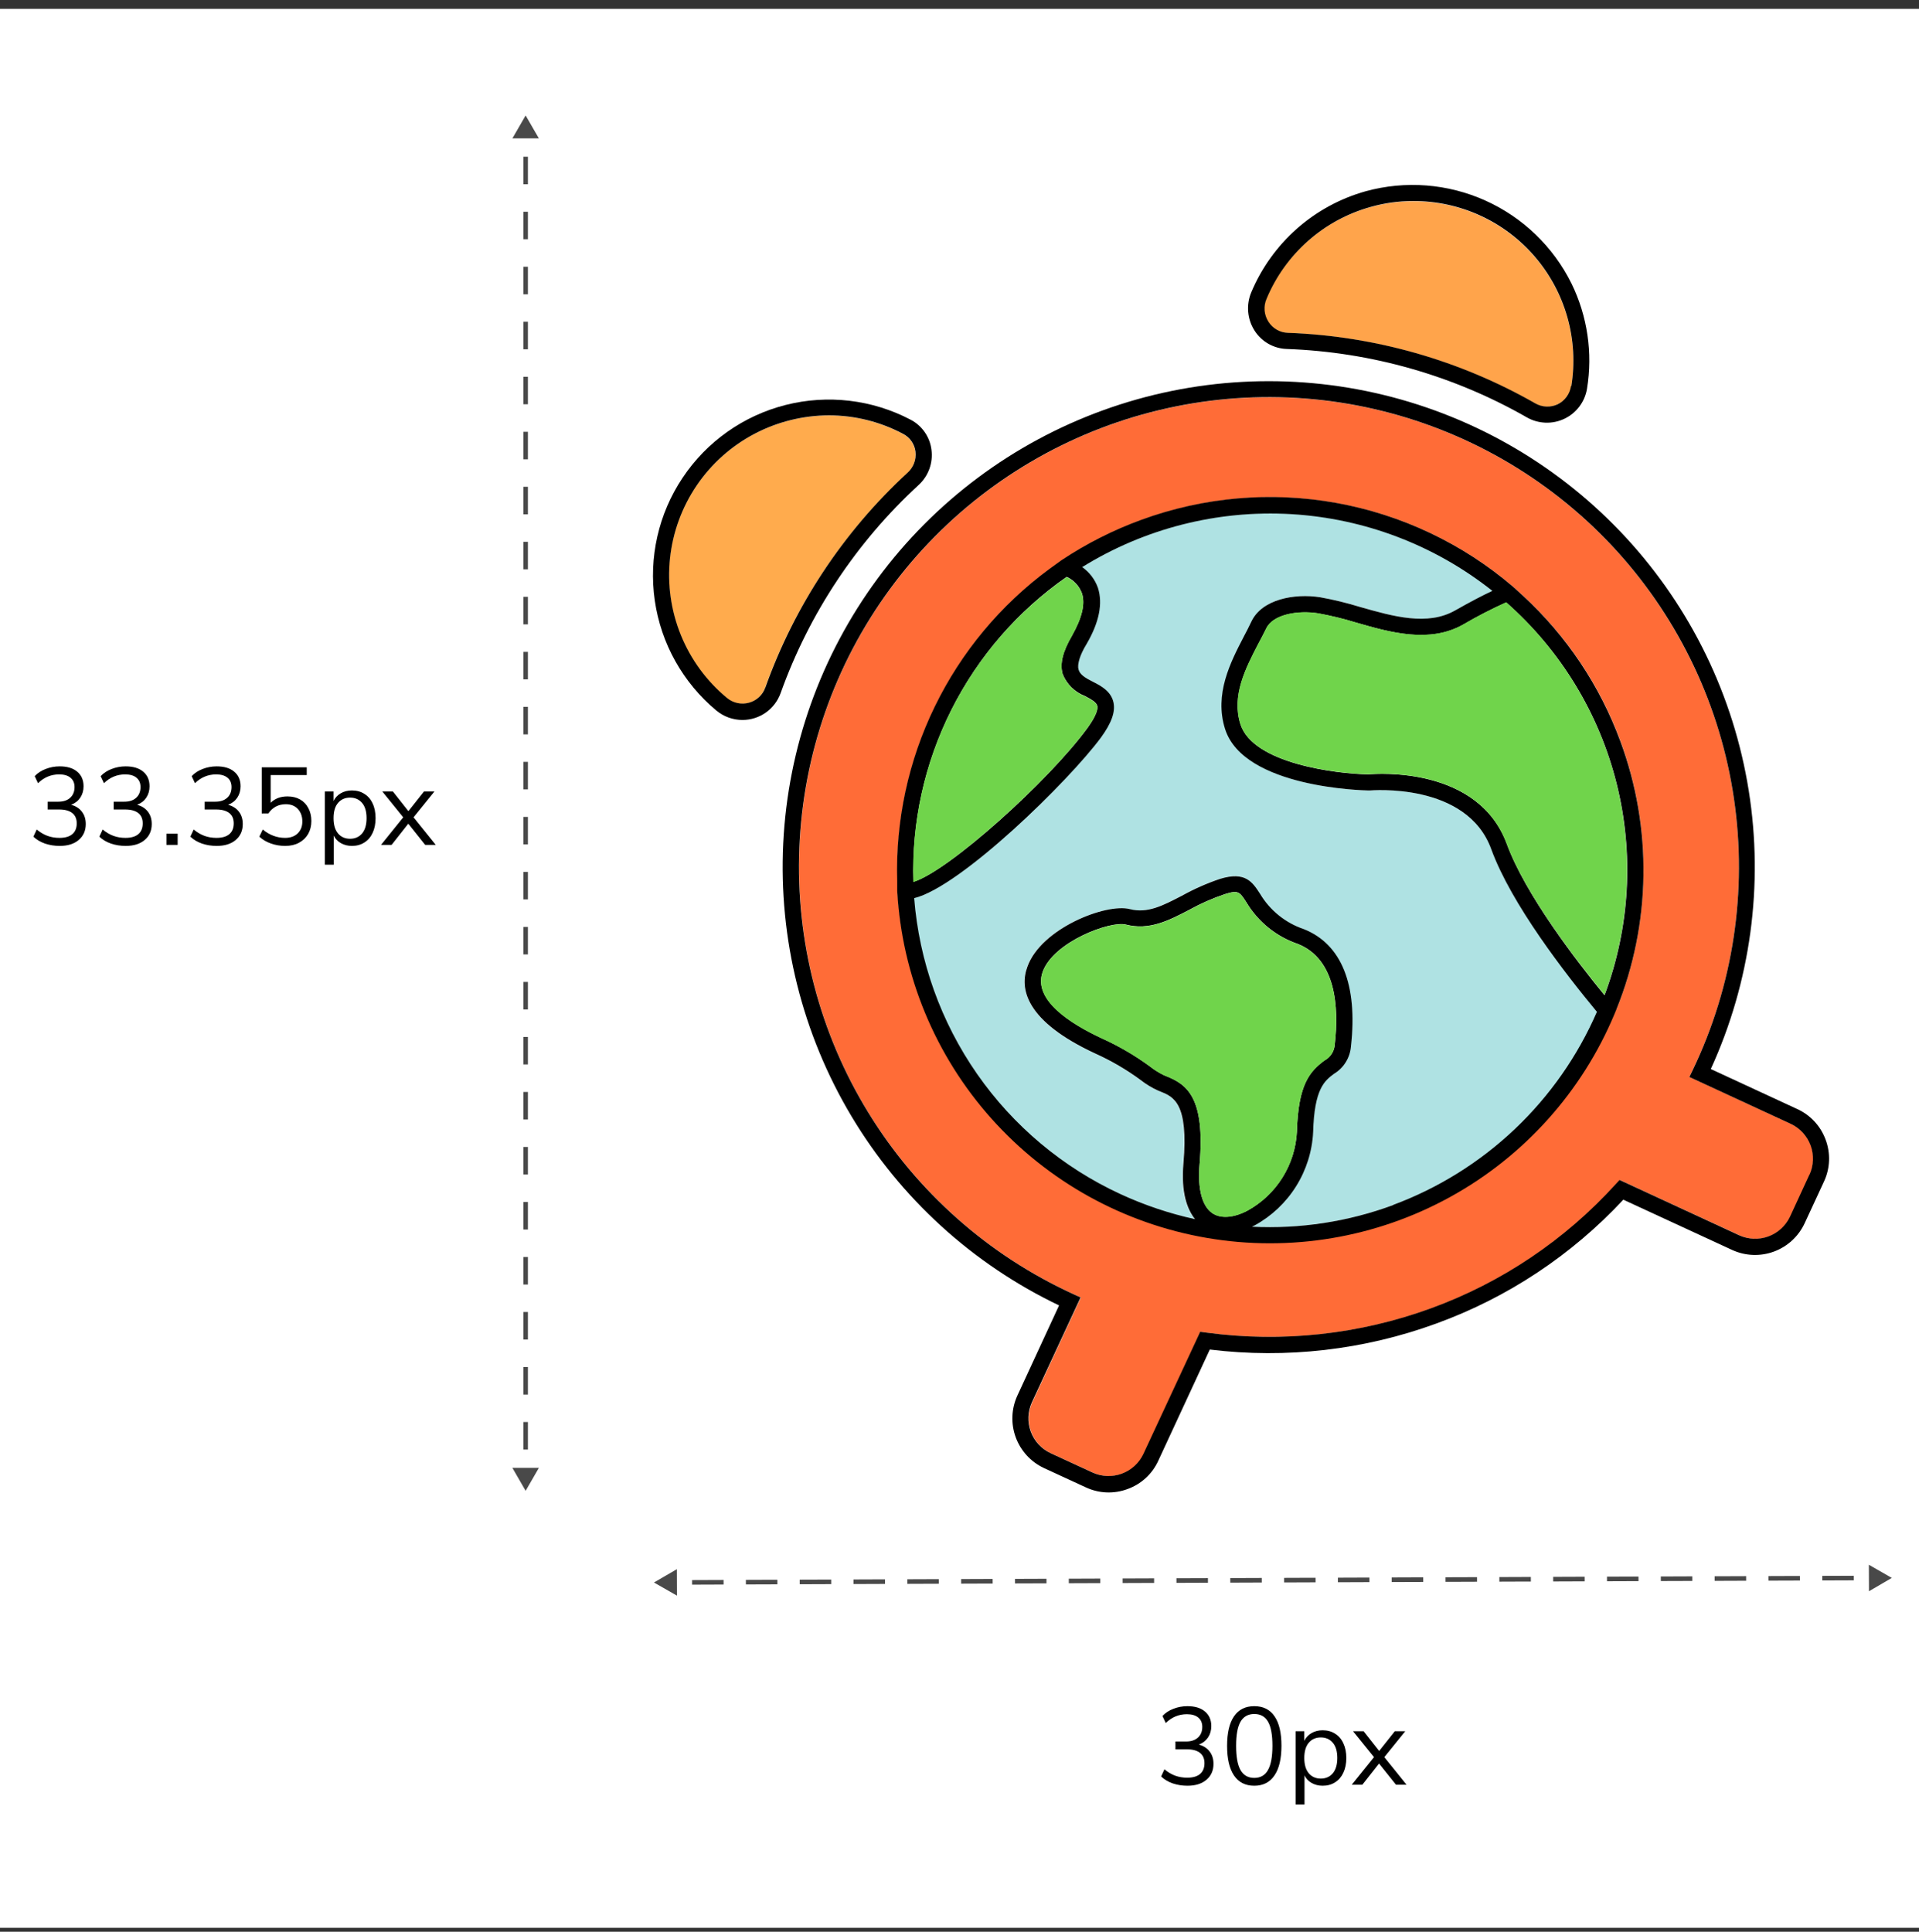 <svg width="150" height="151" viewBox="0 0 150 151" fill="none" xmlns="http://www.w3.org/2000/svg">
<rect x="0" y="0" width="150" height="151" fill="#333333" stroke="none"/>
<rect width="150" height="150" transform="translate(0 0.692)" fill="white"/>
<path d="M41.086 9.026L40.052 10.817L42.121 10.817L41.086 9.026ZM41.086 116.533L42.121 114.741L40.052 114.741L41.086 116.533ZM40.907 12.251L40.907 14.401L41.265 14.401L41.265 12.251L40.907 12.251ZM40.907 16.551L40.907 18.701L41.265 18.701L41.265 16.551L40.907 16.551ZM40.907 20.852L40.907 23.002L41.265 23.002L41.265 20.852L40.907 20.852ZM40.907 25.152L40.907 27.302L41.265 27.302L41.265 25.152L40.907 25.152ZM40.907 29.452L40.907 31.602L41.265 31.602L41.265 29.452L40.907 29.452ZM40.907 33.752L40.907 35.903L41.265 35.903L41.265 33.752L40.907 33.752ZM40.907 38.053L40.907 40.203L41.265 40.203L41.265 38.053L40.907 38.053ZM40.907 42.353L40.907 44.503L41.265 44.503L41.265 42.353L40.907 42.353ZM40.907 46.653L40.907 48.803L41.265 48.803L41.265 46.653L40.907 46.653ZM40.907 50.954L40.907 53.104L41.265 53.104L41.265 50.954L40.907 50.954ZM40.907 55.254L40.907 57.404L41.265 57.404L41.265 55.254L40.907 55.254ZM40.907 59.554L40.907 61.704L41.265 61.704L41.265 59.554L40.907 59.554ZM40.907 63.855L40.907 66.005L41.265 66.005L41.265 63.855L40.907 63.855ZM40.907 68.155L40.907 70.305L41.265 70.305L41.265 68.155L40.907 68.155ZM40.907 72.455L40.907 74.605L41.265 74.605L41.265 72.455L40.907 72.455ZM40.907 76.755L40.907 78.906L41.265 78.906L41.265 76.755L40.907 76.755ZM40.907 81.056L40.907 83.206L41.265 83.206L41.265 81.056L40.907 81.056ZM40.907 85.356L40.907 87.506L41.265 87.506L41.265 85.356L40.907 85.356ZM40.907 89.656L40.907 91.806L41.265 91.806L41.265 89.656L40.907 89.656ZM40.907 93.957L40.907 96.107L41.265 96.107L41.265 93.957L40.907 93.957ZM40.907 98.257L40.907 100.407L41.265 100.407L41.265 98.257L40.907 98.257ZM40.907 102.557L40.907 104.707L41.265 104.707L41.265 102.557L40.907 102.557ZM40.907 106.858L40.907 109.008L41.265 109.008L41.265 106.858L40.907 106.858ZM40.907 111.158L40.907 113.308L41.265 113.308L41.265 111.158L40.907 111.158Z" fill="#494949"/>
<path d="M51.12 123.7L52.916 124.728L52.908 122.659L51.12 123.7ZM147.877 123.342L146.081 122.314L146.089 124.383L147.877 123.342ZM52.173 123.876L52.352 123.875L52.35 123.517L52.171 123.517L52.173 123.876ZM54.275 123.51L54.096 123.51L54.097 123.869L54.276 123.868L54.275 123.51ZM56.379 123.86L56.559 123.859L56.557 123.501L56.378 123.502L56.379 123.86ZM58.481 123.494L58.302 123.495L58.304 123.853L58.483 123.852L58.481 123.494ZM60.586 123.845L60.765 123.844L60.764 123.486L60.585 123.486L60.586 123.845ZM62.688 123.478L62.509 123.479L62.511 123.837L62.69 123.837L62.688 123.478ZM64.793 123.829L64.972 123.828L64.971 123.47L64.792 123.471L64.793 123.829ZM66.895 123.463L66.716 123.463L66.717 123.822L66.897 123.821L66.895 123.463ZM69 123.813L69.179 123.813L69.178 123.454L68.999 123.455L69 123.813ZM71.102 123.447L70.923 123.448L70.924 123.806L71.103 123.806L71.102 123.447ZM73.207 123.798L73.386 123.797L73.385 123.439L73.205 123.439L73.207 123.798ZM75.309 123.432L75.13 123.432L75.131 123.791L75.31 123.79L75.309 123.432ZM77.413 123.782L77.593 123.782L77.591 123.423L77.412 123.424L77.413 123.782ZM79.516 123.416L79.336 123.417L79.338 123.775L79.517 123.774L79.516 123.416ZM81.62 123.767L81.799 123.766L81.798 123.408L81.619 123.408L81.62 123.767ZM83.722 123.401L83.543 123.401L83.545 123.76L83.724 123.759L83.722 123.401ZM85.827 123.751L86.006 123.75L86.005 123.392L85.826 123.393L85.827 123.751ZM87.929 123.385L87.75 123.386L87.751 123.744L87.931 123.743L87.929 123.385ZM90.034 123.735L90.213 123.735L90.212 123.376L90.033 123.377L90.034 123.735ZM92.136 123.369L91.957 123.37L91.958 123.728L92.137 123.728L92.136 123.369ZM94.241 123.72L94.42 123.719L94.419 123.361L94.24 123.362L94.241 123.72ZM96.343 123.354L96.164 123.354L96.165 123.713L96.344 123.712L96.343 123.354ZM98.448 123.704L98.627 123.704L98.626 123.345L98.446 123.346L98.448 123.704ZM100.55 123.338L100.371 123.339L100.372 123.697L100.551 123.697L100.55 123.338ZM102.654 123.689L102.834 123.688L102.832 123.33L102.653 123.33L102.654 123.689ZM104.757 123.323L104.577 123.323L104.579 123.682L104.758 123.681L104.757 123.323ZM106.861 123.673L107.04 123.673L107.039 123.314L106.86 123.315L106.861 123.673ZM108.963 123.307L108.784 123.308L108.785 123.666L108.965 123.665L108.963 123.307ZM111.068 123.658L111.247 123.657L111.246 123.299L111.067 123.299L111.068 123.658ZM113.17 123.291L112.991 123.292L112.992 123.65L113.171 123.65L113.17 123.291ZM115.275 123.642L115.454 123.641L115.453 123.283L115.274 123.284L115.275 123.642ZM117.377 123.276L117.198 123.277L117.199 123.635L117.378 123.634L117.377 123.276ZM119.482 123.626L119.661 123.626L119.66 123.267L119.48 123.268L119.482 123.626ZM121.584 123.26L121.405 123.261L121.406 123.619L121.585 123.619L121.584 123.26ZM123.689 123.611L123.868 123.61L123.866 123.252L123.687 123.252L123.689 123.611ZM125.791 123.245L125.611 123.245L125.613 123.604L125.792 123.603L125.791 123.245ZM127.895 123.595L128.075 123.595L128.073 123.236L127.894 123.237L127.895 123.595ZM129.997 123.229L129.818 123.23L129.82 123.588L129.999 123.587L129.997 123.229ZM132.102 123.58L132.281 123.579L132.28 123.221L132.101 123.221L132.102 123.58ZM134.204 123.214L134.025 123.214L134.026 123.573L134.206 123.572L134.204 123.214ZM136.309 123.564L136.488 123.563L136.487 123.205L136.308 123.206L136.309 123.564ZM138.411 123.198L138.232 123.199L138.233 123.557L138.412 123.556L138.411 123.198ZM140.516 123.549L140.695 123.548L140.694 123.19L140.514 123.19L140.516 123.549ZM142.618 123.182L142.439 123.183L142.44 123.541L142.619 123.541L142.618 123.182ZM144.723 123.533L144.902 123.532L144.9 123.174L144.721 123.175L144.723 123.533ZM146.825 123.167L146.646 123.167L146.647 123.526L146.826 123.525L146.825 123.167ZM54.276 123.868L56.379 123.86L56.378 123.502L54.275 123.51L54.276 123.868ZM58.483 123.852L60.586 123.845L60.585 123.486L58.481 123.494L58.483 123.852ZM62.69 123.837L64.793 123.829L64.792 123.471L62.688 123.478L62.69 123.837ZM66.897 123.821L69 123.813L68.999 123.455L66.895 123.463L66.897 123.821ZM71.103 123.806L73.207 123.798L73.205 123.439L71.102 123.447L71.103 123.806ZM75.31 123.79L77.413 123.782L77.412 123.424L75.309 123.432L75.31 123.79ZM79.517 123.774L81.62 123.767L81.619 123.408L79.516 123.416L79.517 123.774ZM83.724 123.759L85.827 123.751L85.826 123.393L83.722 123.401L83.724 123.759ZM87.931 123.743L90.034 123.735L90.033 123.377L87.929 123.385L87.931 123.743ZM92.137 123.728L94.241 123.72L94.24 123.362L92.136 123.369L92.137 123.728ZM96.344 123.712L98.448 123.704L98.446 123.346L96.343 123.354L96.344 123.712ZM100.551 123.697L102.654 123.689L102.653 123.33L100.55 123.338L100.551 123.697ZM104.758 123.681L106.861 123.673L106.86 123.315L104.757 123.323L104.758 123.681ZM108.965 123.665L111.068 123.658L111.067 123.299L108.963 123.307L108.965 123.665ZM113.171 123.65L115.275 123.642L115.274 123.284L113.17 123.291L113.171 123.65ZM117.378 123.634L119.482 123.626L119.48 123.268L117.377 123.276L117.378 123.634ZM121.585 123.619L123.689 123.611L123.687 123.252L121.584 123.26L121.585 123.619ZM125.792 123.603L127.895 123.595L127.894 123.237L125.791 123.245L125.792 123.603ZM129.999 123.587L132.102 123.58L132.101 123.221L129.997 123.229L129.999 123.587ZM134.206 123.572L136.309 123.564L136.308 123.206L134.204 123.214L134.206 123.572ZM138.412 123.556L140.516 123.549L140.514 123.19L138.411 123.198L138.412 123.556ZM142.619 123.541L144.723 123.533L144.721 123.175L142.618 123.182L142.619 123.541Z" fill="#494949"/>
<path d="M92.815 139.587C92.414 139.587 92.033 139.526 91.671 139.406C91.31 139.28 91.006 139.099 90.76 138.864L91.018 138.305C91.299 138.535 91.583 138.701 91.869 138.804C92.156 138.907 92.466 138.959 92.798 138.959C93.234 138.959 93.567 138.864 93.796 138.675C94.031 138.48 94.148 138.196 94.148 137.824C94.148 137.468 94.031 137.199 93.796 137.015C93.561 136.832 93.22 136.74 92.772 136.74H91.878V136.129H92.712C93.102 136.129 93.409 136.029 93.632 135.828C93.862 135.622 93.977 135.341 93.977 134.985C93.977 134.67 93.87 134.426 93.658 134.254C93.452 134.082 93.156 133.996 92.772 133.996C92.142 133.996 91.591 134.226 91.121 134.684L90.863 134.134C91.087 133.893 91.371 133.707 91.715 133.575C92.064 133.437 92.431 133.368 92.815 133.368C93.4 133.368 93.856 133.506 94.183 133.781C94.515 134.056 94.682 134.438 94.682 134.925C94.682 135.263 94.596 135.562 94.424 135.82C94.252 136.072 94.014 136.255 93.71 136.37C94.071 136.468 94.352 136.648 94.553 136.912C94.753 137.17 94.854 137.491 94.854 137.875C94.854 138.397 94.67 138.813 94.303 139.122C93.942 139.432 93.446 139.587 92.815 139.587ZM98.041 139.587C97.347 139.587 96.82 139.32 96.459 138.787C96.097 138.254 95.917 137.482 95.917 136.473C95.917 135.458 96.097 134.687 96.459 134.16C96.82 133.632 97.347 133.368 98.041 133.368C98.741 133.368 99.268 133.632 99.624 134.16C99.985 134.681 100.166 135.45 100.166 136.465C100.166 137.48 99.982 138.254 99.615 138.787C99.254 139.32 98.729 139.587 98.041 139.587ZM98.041 138.976C98.523 138.976 98.878 138.772 99.108 138.365C99.343 137.958 99.46 137.325 99.46 136.465C99.46 135.605 99.346 134.977 99.116 134.581C98.887 134.18 98.529 133.979 98.041 133.979C97.56 133.979 97.201 134.18 96.966 134.581C96.737 134.982 96.622 135.61 96.622 136.465C96.622 137.325 96.737 137.958 96.966 138.365C97.201 138.772 97.56 138.976 98.041 138.976ZM101.272 141.057V135.329H101.951V136.078C102.077 135.82 102.264 135.619 102.51 135.476C102.762 135.327 103.055 135.252 103.387 135.252C103.76 135.252 104.084 135.341 104.359 135.519C104.64 135.691 104.855 135.94 105.004 136.267C105.159 136.588 105.237 136.972 105.237 137.419C105.237 137.861 105.159 138.245 105.004 138.572C104.855 138.893 104.64 139.142 104.359 139.32C104.084 139.498 103.76 139.587 103.387 139.587C103.066 139.587 102.78 139.515 102.527 139.372C102.275 139.228 102.089 139.031 101.968 138.778V141.057H101.272ZM103.241 139.028C103.631 139.028 103.944 138.89 104.179 138.615C104.414 138.334 104.531 137.935 104.531 137.419C104.531 136.898 104.414 136.499 104.179 136.224C103.944 135.949 103.631 135.811 103.241 135.811C102.851 135.811 102.539 135.949 102.304 136.224C102.069 136.499 101.951 136.898 101.951 137.419C101.951 137.935 102.069 138.334 102.304 138.615C102.539 138.89 102.851 139.028 103.241 139.028ZM105.66 139.509L107.398 137.351L105.763 135.329H106.589L107.802 136.869L109.023 135.329H109.84L108.206 137.351L109.943 139.509H109.118L107.793 137.849L106.486 139.509H105.66Z" fill="black"/>
<path d="M4.665 66.123C4.264 66.123 3.883 66.063 3.521 65.942C3.16 65.816 2.856 65.636 2.61 65.401L2.868 64.842C3.149 65.071 3.433 65.237 3.719 65.34C4.006 65.444 4.316 65.495 4.648 65.495C5.084 65.495 5.416 65.401 5.646 65.211C5.881 65.016 5.998 64.733 5.998 64.36C5.998 64.004 5.881 63.735 5.646 63.551C5.411 63.368 5.07 63.276 4.622 63.276H3.728V62.666H4.562C4.952 62.666 5.259 62.565 5.482 62.365C5.712 62.158 5.826 61.877 5.826 61.522C5.826 61.206 5.72 60.963 5.508 60.791C5.302 60.619 5.006 60.533 4.622 60.533C3.992 60.533 3.441 60.762 2.971 61.221L2.713 60.67C2.937 60.429 3.22 60.243 3.564 60.111C3.914 59.974 4.281 59.905 4.665 59.905C5.25 59.905 5.706 60.042 6.033 60.318C6.365 60.593 6.532 60.974 6.532 61.462C6.532 61.8 6.446 62.098 6.274 62.356C6.102 62.608 5.864 62.792 5.56 62.906C5.921 63.004 6.202 63.184 6.403 63.448C6.603 63.706 6.704 64.027 6.704 64.412C6.704 64.933 6.52 65.349 6.153 65.659C5.792 65.968 5.296 66.123 4.665 66.123ZM9.822 66.123C9.421 66.123 9.04 66.063 8.678 65.942C8.317 65.816 8.013 65.636 7.767 65.401L8.025 64.842C8.306 65.071 8.59 65.237 8.876 65.34C9.163 65.444 9.473 65.495 9.805 65.495C10.241 65.495 10.573 65.401 10.803 65.211C11.038 65.016 11.155 64.733 11.155 64.36C11.155 64.004 11.038 63.735 10.803 63.551C10.568 63.368 10.226 63.276 9.779 63.276H8.885V62.666H9.719C10.109 62.666 10.416 62.565 10.639 62.365C10.869 62.158 10.983 61.877 10.983 61.522C10.983 61.206 10.877 60.963 10.665 60.791C10.459 60.619 10.164 60.533 9.779 60.533C9.149 60.533 8.598 60.762 8.128 61.221L7.87 60.67C8.094 60.429 8.377 60.243 8.721 60.111C9.071 59.974 9.438 59.905 9.822 59.905C10.407 59.905 10.863 60.042 11.19 60.318C11.522 60.593 11.689 60.974 11.689 61.462C11.689 61.8 11.603 62.098 11.431 62.356C11.259 62.608 11.021 62.792 10.717 62.906C11.078 63.004 11.359 63.184 11.56 63.448C11.76 63.706 11.861 64.027 11.861 64.412C11.861 64.933 11.677 65.349 11.31 65.659C10.949 65.968 10.453 66.123 9.822 66.123ZM13.01 66.046V65.168H13.887V66.046H13.01ZM16.936 66.123C16.535 66.123 16.154 66.063 15.792 65.942C15.431 65.816 15.127 65.636 14.881 65.401L15.139 64.842C15.42 65.071 15.704 65.237 15.99 65.34C16.277 65.444 16.587 65.495 16.919 65.495C17.355 65.495 17.687 65.401 17.917 65.211C18.152 65.016 18.269 64.733 18.269 64.36C18.269 64.004 18.152 63.735 17.917 63.551C17.682 63.368 17.34 63.276 16.893 63.276H15.999V62.666H16.833C17.223 62.666 17.53 62.565 17.753 62.365C17.983 62.158 18.097 61.877 18.097 61.522C18.097 61.206 17.991 60.963 17.779 60.791C17.573 60.619 17.277 60.533 16.893 60.533C16.263 60.533 15.712 60.762 15.242 61.221L14.984 60.67C15.208 60.429 15.491 60.243 15.835 60.111C16.185 59.974 16.552 59.905 16.936 59.905C17.521 59.905 17.977 60.042 18.304 60.318C18.636 60.593 18.803 60.974 18.803 61.462C18.803 61.8 18.717 62.098 18.545 62.356C18.373 62.608 18.135 62.792 17.831 62.906C18.192 63.004 18.473 63.184 18.674 63.448C18.874 63.706 18.975 64.027 18.975 64.412C18.975 64.933 18.791 65.349 18.424 65.659C18.063 65.968 17.567 66.123 16.936 66.123ZM22.291 66.123C21.901 66.123 21.529 66.06 21.173 65.934C20.817 65.808 20.517 65.63 20.27 65.401L20.537 64.842C21.07 65.277 21.652 65.495 22.282 65.495C22.701 65.495 23.031 65.378 23.272 65.143C23.512 64.907 23.633 64.598 23.633 64.214C23.633 63.818 23.518 63.494 23.289 63.242C23.059 62.99 22.744 62.863 22.343 62.863C21.764 62.863 21.308 63.104 20.975 63.586H20.459V59.982H23.977V60.584H21.156V62.752C21.488 62.419 21.927 62.253 22.472 62.253C22.85 62.253 23.18 62.333 23.461 62.494C23.742 62.654 23.957 62.881 24.106 63.173C24.261 63.46 24.338 63.795 24.338 64.179C24.338 64.558 24.255 64.893 24.089 65.186C23.922 65.478 23.684 65.707 23.375 65.874C23.071 66.04 22.71 66.123 22.291 66.123ZM25.393 67.594V61.866H26.072V62.614C26.198 62.356 26.384 62.155 26.631 62.012C26.883 61.863 27.176 61.788 27.508 61.788C27.881 61.788 28.205 61.877 28.48 62.055C28.761 62.227 28.976 62.476 29.125 62.803C29.28 63.124 29.357 63.508 29.357 63.956C29.357 64.397 29.28 64.781 29.125 65.108C28.976 65.429 28.761 65.679 28.48 65.856C28.205 66.034 27.881 66.123 27.508 66.123C27.187 66.123 26.901 66.051 26.648 65.908C26.396 65.765 26.21 65.567 26.089 65.315V67.594H25.393ZM27.362 65.564C27.752 65.564 28.064 65.426 28.3 65.151C28.535 64.87 28.652 64.472 28.652 63.956C28.652 63.434 28.535 63.035 28.3 62.76C28.064 62.485 27.752 62.347 27.362 62.347C26.972 62.347 26.66 62.485 26.425 62.76C26.189 63.035 26.072 63.434 26.072 63.956C26.072 64.472 26.189 64.87 26.425 65.151C26.66 65.426 26.972 65.564 27.362 65.564ZM29.781 66.046L31.518 63.887L29.884 61.866H30.71L31.923 63.405L33.144 61.866H33.961L32.327 63.887L34.064 66.046H33.239L31.914 64.386L30.607 66.046H29.781Z" fill="black"/>
<path d="M71.546 35.322C71.51 35.03 71.405 34.751 71.238 34.509C71.071 34.267 70.848 34.07 70.588 33.933C68.8 32.981 66.807 32.483 64.782 32.48C62.767 32.487 60.782 32.976 58.995 33.908C57.172 34.859 55.611 36.246 54.453 37.946C53.296 39.645 52.577 41.605 52.36 43.65C52.143 45.695 52.436 47.762 53.212 49.666C53.987 51.571 55.222 53.254 56.806 54.566C57.043 54.764 57.324 54.901 57.626 54.967C57.928 55.032 58.241 55.023 58.538 54.94C58.831 54.861 59.099 54.712 59.321 54.505C59.542 54.298 59.709 54.04 59.807 53.754C62.103 47.345 65.92 41.588 70.93 36.977C71.159 36.772 71.334 36.514 71.442 36.225C71.549 35.937 71.585 35.627 71.546 35.322Z" fill="#FFAB4D"/>
<path d="M71.184 32.81C68.177 31.231 64.692 30.821 61.4 31.658C58.108 32.495 55.243 34.52 53.357 37.344C51.47 40.167 50.696 43.589 51.183 46.949C51.67 50.309 53.384 53.37 55.994 55.542C56.569 56.018 57.291 56.278 58.037 56.278C58.69 56.278 59.327 56.075 59.86 55.7C60.394 55.324 60.799 54.793 61.019 54.179C63.243 47.962 66.945 42.379 71.806 37.91C72.182 37.565 72.469 37.135 72.644 36.656C72.819 36.177 72.875 35.663 72.808 35.157C72.747 34.664 72.568 34.193 72.285 33.784C72.002 33.375 71.624 33.041 71.184 32.81ZM59.82 53.741C59.722 54.028 59.555 54.285 59.333 54.492C59.112 54.699 58.843 54.848 58.551 54.927C58.254 55.01 57.941 55.019 57.639 54.954C57.337 54.889 57.056 54.751 56.819 54.553C55.235 53.241 54 51.558 53.224 49.653C52.449 47.749 52.156 45.682 52.373 43.637C52.589 41.592 53.309 39.633 54.466 37.933C55.624 36.233 57.184 34.846 59.008 33.895C60.795 32.964 62.779 32.474 64.795 32.468C66.82 32.47 68.813 32.969 70.6 33.92C70.861 34.057 71.084 34.255 71.251 34.497C71.418 34.739 71.523 35.017 71.558 35.309C71.595 35.616 71.556 35.927 71.446 36.215C71.335 36.504 71.156 36.761 70.924 36.965C65.918 41.581 62.108 47.342 59.82 53.754V53.741Z" fill="black"/>
<path d="M110.408 15.742C109.288 15.743 108.174 15.899 107.096 16.205C105.292 16.708 103.625 17.612 102.22 18.85C100.814 20.088 99.707 21.627 98.981 23.353C98.853 23.643 98.799 23.96 98.825 24.276C98.85 24.591 98.954 24.896 99.127 25.161C99.289 25.417 99.512 25.629 99.775 25.78C100.038 25.93 100.334 26.014 100.637 26.024C107.434 26.271 114.07 28.163 119.976 31.535C120.247 31.692 120.551 31.779 120.863 31.791C121.175 31.802 121.485 31.736 121.766 31.599C122.044 31.466 122.285 31.268 122.47 31.022C122.654 30.776 122.776 30.488 122.825 30.184C123.111 28.395 123.003 26.564 122.51 24.82C122.016 23.076 121.148 21.46 119.966 20.086C118.784 18.711 117.317 17.611 115.666 16.86C114.016 16.11 112.221 15.729 110.408 15.742Z" fill="#FFA44B"/>
<path d="M122.844 22.174C121.418 19.29 119.032 16.991 116.097 15.673C113.161 14.355 109.858 14.099 106.754 14.949C104.763 15.506 102.925 16.506 101.376 17.873C99.827 19.241 98.607 20.941 97.807 22.846C97.604 23.327 97.521 23.85 97.564 24.37C97.607 24.89 97.775 25.392 98.055 25.833C98.327 26.264 98.701 26.621 99.143 26.873C99.586 27.125 100.084 27.265 100.593 27.279C107.185 27.517 113.622 29.352 119.348 32.626C119.793 32.88 120.293 33.022 120.804 33.04C121.316 33.059 121.824 32.953 122.286 32.732C122.748 32.512 123.15 32.183 123.457 31.773C123.764 31.364 123.968 30.886 124.05 30.381C124.505 27.586 124.084 24.72 122.844 22.174ZM122.8 30.178C122.754 30.48 122.637 30.768 122.457 31.015C122.277 31.262 122.04 31.463 121.766 31.599C121.488 31.73 121.182 31.793 120.875 31.781C120.568 31.769 120.268 31.682 120.002 31.529C114.096 28.156 107.46 26.265 100.662 26.017C100.359 26.008 100.064 25.924 99.8 25.773C99.537 25.623 99.315 25.411 99.152 25.155C98.98 24.889 98.876 24.585 98.85 24.269C98.825 23.954 98.878 23.637 99.007 23.347C99.73 21.617 100.836 20.074 102.242 18.833C103.647 17.592 105.316 16.685 107.122 16.18C108.199 15.873 109.314 15.717 110.434 15.717C112.247 15.706 114.041 16.091 115.691 16.845C117.34 17.598 118.806 18.701 119.985 20.078C121.165 21.456 122.03 23.073 122.52 24.818C123.011 26.564 123.115 28.395 122.825 30.184L122.8 30.178Z" fill="black"/>
<path d="M139.982 87.846L132.051 84.18L132.33 83.603C135.474 77.027 136.589 69.664 135.534 62.452C134.478 55.241 131.299 48.506 126.402 43.106C121.505 37.707 115.111 33.886 108.035 32.131C100.958 30.376 93.519 30.766 86.665 33.251C79.811 35.736 73.852 40.205 69.547 46.087C65.241 51.969 62.785 58.999 62.489 66.281C62.194 73.564 64.074 80.769 67.889 86.981C71.704 93.192 77.281 98.127 83.912 101.159L84.489 101.426L80.682 109.627C80.353 110.347 80.322 111.168 80.595 111.912C80.868 112.655 81.424 113.261 82.142 113.597L85.428 115.113C86.149 115.442 86.971 115.473 87.714 115.2C88.458 114.927 89.064 114.371 89.4 113.654L93.842 104.108L94.311 104.172C100.239 104.976 106.274 104.323 111.893 102.269C117.411 100.256 122.356 96.932 126.302 92.584L126.62 92.241L135.972 96.567C136.693 96.896 137.514 96.927 138.258 96.654C139.002 96.381 139.608 95.825 139.944 95.108L141.46 91.823C141.789 91.102 141.821 90.281 141.547 89.537C141.274 88.794 140.718 88.188 140.001 87.852L139.982 87.846ZM126.334 78.877L126.188 79.232C123.633 85.305 119.098 90.334 113.32 93.501C107.542 96.669 100.862 97.789 94.366 96.679C87.871 95.569 81.942 92.294 77.545 87.387C73.148 82.481 70.542 76.231 70.15 69.655V68.913C70.008 64.187 71.015 59.497 73.084 55.246C75.153 50.994 78.221 47.307 82.027 44.5L82.973 43.815C84.927 42.513 87.029 41.448 89.235 40.644C94.107 38.861 99.365 38.406 104.471 39.325C109.577 40.245 114.346 42.506 118.289 45.876L119.063 46.58C123.418 50.587 126.448 55.826 127.751 61.598C129.053 67.37 128.566 73.402 126.353 78.89L126.334 78.877Z" fill="#FF6C37"/>
<path d="M142.704 89.095C142.513 88.57 142.219 88.087 141.84 87.675C141.461 87.264 141.004 86.932 140.496 86.698L133.726 83.564C136.838 76.758 137.869 69.184 136.69 61.794C135.511 54.403 132.174 47.526 127.098 42.025C122.022 36.524 115.434 32.645 108.16 30.874C100.886 29.103 93.251 29.52 86.213 32.073C79.175 34.625 73.049 39.199 68.603 45.22C64.157 51.242 61.59 58.442 61.223 65.916C60.857 73.391 62.707 80.808 66.543 87.235C70.379 93.662 76.028 98.813 82.782 102.041L79.521 109.094C79.051 110.12 79.006 111.29 79.394 112.349C79.783 113.409 80.574 114.272 81.596 114.752L84.883 116.267C85.39 116.503 85.939 116.636 86.497 116.657C87.056 116.679 87.614 116.59 88.138 116.394C88.664 116.204 89.147 115.911 89.559 115.532C89.971 115.153 90.303 114.696 90.536 114.187L94.565 105.491C100.553 106.224 106.629 105.524 112.293 103.449C117.854 101.423 122.855 98.108 126.886 93.776L135.401 97.709C136.426 98.178 137.596 98.224 138.655 97.835C139.714 97.447 140.576 96.656 141.054 95.635L142.577 92.349C142.813 91.842 142.945 91.293 142.967 90.735C142.989 90.176 142.899 89.619 142.704 89.095ZM141.435 91.816L139.919 95.102C139.582 95.819 138.976 96.374 138.233 96.648C137.489 96.921 136.667 96.89 135.947 96.561L126.594 92.235L126.277 92.578C122.33 96.926 117.385 100.25 111.868 102.263C106.249 104.316 100.214 104.969 94.286 104.166L93.816 104.102L89.375 113.648C89.038 114.365 88.433 114.921 87.689 115.194C86.945 115.467 86.124 115.436 85.403 115.107L82.116 113.591C81.399 113.255 80.843 112.649 80.57 111.906C80.297 111.162 80.328 110.341 80.657 109.62L84.464 101.419L83.886 101.153C77.257 98.117 71.682 93.178 67.87 86.964C64.058 80.75 62.182 73.543 62.481 66.26C62.78 58.977 65.24 51.948 69.549 46.067C73.857 40.186 79.819 35.72 86.674 33.237C93.53 30.755 100.97 30.367 108.046 32.125C115.123 33.883 121.516 37.706 126.412 43.107C131.308 48.509 134.485 55.245 135.539 62.458C136.593 69.67 135.476 77.033 132.33 83.609L132.051 84.186L139.982 87.852C140.699 88.188 141.255 88.794 141.528 89.537C141.802 90.281 141.77 91.102 141.441 91.823L141.435 91.816Z" fill="black"/>
<path d="M116.601 66.407C114.647 61.099 107.134 61.784 107.084 61.79H107.007C106.614 61.79 97.243 61.581 95.783 56.982C94.92 54.255 96.208 51.769 97.243 49.771C97.458 49.365 97.661 48.971 97.839 48.591C98.664 46.828 101.208 46.358 103.219 46.688C104.277 46.878 105.321 47.133 106.348 47.449C108.936 48.185 111.607 48.946 113.771 47.716C114.913 47.081 115.884 46.555 116.677 46.187C112.17 42.605 106.665 40.503 100.916 40.17C95.167 39.837 89.456 41.29 84.565 44.329C85.135 44.729 85.565 45.296 85.796 45.952C86.202 47.157 85.904 48.629 84.914 50.329C84.394 51.217 84.185 51.914 84.28 52.339C84.375 52.764 84.781 52.974 85.409 53.297C86.037 53.621 86.811 54.039 87.008 54.895C87.173 55.638 86.862 56.513 86.025 57.661C83.569 61.023 75.111 69.319 71.431 70.207C71.823 75.144 73.521 79.888 76.352 83.951C79.183 88.015 83.045 91.253 87.541 93.332C89.412 94.198 91.371 94.857 93.385 95.299C92.75 94.537 92.281 93.218 92.478 90.941C92.884 86.209 91.703 85.734 90.663 85.315L90.472 85.239C89.991 85.018 89.537 84.742 89.121 84.414C88.025 83.608 86.847 82.919 85.606 82.359C80.105 79.822 79.673 77.285 80.282 75.56C81.355 72.566 86.437 70.587 88.284 71.063C89.66 71.418 90.822 70.803 92.338 70.029C93.299 69.493 94.308 69.047 95.352 68.697C97.319 68.063 97.89 68.951 98.461 69.858C99.236 71.163 100.454 72.146 101.893 72.63C104.837 73.803 106.113 76.968 105.573 81.788C105.54 82.225 105.403 82.647 105.173 83.02C104.944 83.393 104.628 83.706 104.254 83.932C103.53 84.472 102.706 85.08 102.617 88.499C102.541 90.001 102.082 91.459 101.283 92.733C100.485 94.007 99.373 95.056 98.055 95.781L97.833 95.888C103.512 96.17 109.143 94.715 113.974 91.716C118.805 88.718 122.608 84.319 124.875 79.106C122.349 76.074 118.162 70.663 116.601 66.407Z" fill="#AFE2E3"/>
<path d="M126.658 57.946C125.058 53.603 122.449 49.703 119.044 46.568L118.27 45.864C114.327 42.493 109.558 40.232 104.452 39.312C99.346 38.393 94.088 38.848 89.216 40.631C87.01 41.436 84.908 42.5 82.954 43.802L82.008 44.487C78.202 47.294 75.134 50.981 73.065 55.233C70.996 59.485 69.99 64.174 70.131 68.9V69.642C70.5 76.235 73.097 82.508 77.495 87.435C81.893 92.362 87.833 95.652 94.344 96.767C100.854 97.882 107.551 96.756 113.339 93.573C119.127 90.39 123.663 85.339 126.207 79.245L126.353 78.89C129.059 72.19 129.167 64.722 126.658 57.946ZM83.379 45.09C83.926 45.34 84.352 45.796 84.565 46.358C84.851 47.196 84.565 48.312 83.791 49.688C83.068 50.925 82.833 51.876 83.062 52.682C83.217 53.075 83.453 53.432 83.755 53.729C84.056 54.026 84.417 54.257 84.813 54.407C85.27 54.654 85.701 54.883 85.771 55.175C85.815 55.365 85.771 55.847 85.003 56.906C81.983 61.042 74.147 68.107 71.4 68.926C71.254 64.27 72.273 59.651 74.365 55.489C76.457 51.326 79.555 47.752 83.379 45.09ZM94.768 94.829C93.962 94.29 93.607 92.926 93.766 91.023C94.216 85.791 92.788 84.77 91.158 84.116L90.986 84.046C90.595 83.856 90.225 83.624 89.882 83.355C88.722 82.503 87.476 81.773 86.164 81.18C83.626 80 80.727 78.135 81.501 75.966C82.351 73.6 86.811 71.964 87.992 72.268C89.838 72.744 91.348 71.957 92.947 71.126C93.842 70.629 94.781 70.215 95.751 69.89C96.798 69.56 96.894 69.712 97.42 70.524C98.334 72.054 99.762 73.21 101.449 73.784C104.425 74.97 104.666 78.7 104.336 81.624C104.322 81.887 104.24 82.142 104.097 82.365C103.955 82.587 103.757 82.769 103.524 82.892C102.407 83.729 101.475 84.719 101.373 88.448C101.309 89.724 100.919 90.963 100.241 92.045C99.562 93.128 98.617 94.019 97.496 94.632C96.418 95.197 95.422 95.267 94.768 94.829ZM108.905 94.195C105.375 95.5 101.617 96.076 97.858 95.888L98.08 95.781C99.399 95.056 100.51 94.007 101.308 92.733C102.107 91.458 102.566 90.001 102.642 88.499C102.731 85.08 103.556 84.472 104.279 83.932C104.654 83.706 104.969 83.393 105.198 83.02C105.428 82.647 105.565 82.225 105.599 81.788C106.138 76.968 104.863 73.803 101.919 72.63C100.48 72.146 99.262 71.163 98.486 69.858C97.896 68.951 97.344 68.095 95.377 68.697C94.334 69.047 93.325 69.493 92.363 70.029C90.866 70.803 89.686 71.418 88.309 71.063C86.463 70.587 81.38 72.566 80.308 75.56C79.673 77.26 80.13 79.816 85.631 82.359C86.872 82.919 88.05 83.608 89.146 84.414C89.563 84.742 90.016 85.018 90.498 85.239L90.688 85.315C91.729 85.734 92.909 86.209 92.503 90.941C92.306 93.218 92.795 94.537 93.41 95.299C91.397 94.857 89.437 94.198 87.567 93.332C83.07 91.253 79.208 88.015 76.377 83.951C73.546 79.887 71.848 75.144 71.457 70.207C75.111 69.319 83.569 61.023 86.05 57.661C86.888 56.513 87.198 55.638 87.034 54.895C86.837 54.039 86.094 53.627 85.435 53.297C84.775 52.967 84.419 52.726 84.305 52.339C84.191 51.953 84.394 51.217 84.94 50.329C85.93 48.629 86.209 47.157 85.822 45.952C85.59 45.296 85.16 44.729 84.591 44.329C89.476 41.301 95.177 39.855 100.915 40.188C106.653 40.521 112.149 42.616 116.652 46.187C115.859 46.555 114.888 47.069 113.746 47.716C111.582 48.946 108.911 48.185 106.322 47.449C105.296 47.133 104.251 46.878 103.194 46.688C101.183 46.371 98.638 46.84 97.814 48.591C97.636 48.971 97.433 49.365 97.217 49.771C96.183 51.769 94.895 54.255 95.758 56.982C97.217 61.581 106.589 61.784 106.982 61.79H107.058C107.134 61.79 114.672 61.099 116.576 66.407C118.136 70.663 122.324 76.074 124.824 79.093C123.323 82.55 121.139 85.668 118.404 88.261C115.668 90.853 112.437 92.868 108.905 94.182V94.195ZM125.401 77.774C123.187 75.072 119.221 69.909 117.787 65.983C115.548 59.9 107.674 60.471 106.963 60.534C104.476 60.49 97.941 59.697 96.963 56.614C96.259 54.388 97.363 52.251 98.34 50.367C98.562 49.942 98.772 49.536 98.975 49.143C99.489 48.033 101.443 47.697 103.016 47.944C104.022 48.124 105.016 48.366 105.992 48.667C108.695 49.441 111.753 50.316 114.387 48.819C115.471 48.183 116.589 47.607 117.737 47.094C121.979 50.825 124.986 55.758 126.36 61.237C127.733 66.716 127.408 72.483 125.427 77.774H125.401Z" fill="black"/>
<path d="M85.003 56.9C81.977 61.042 74.122 68.107 71.387 68.951C71.24 64.293 72.26 59.673 74.353 55.51C76.446 51.346 79.546 47.771 83.373 45.109C83.921 45.359 84.349 45.815 84.565 46.377C84.851 47.215 84.565 48.331 83.791 49.707C83.068 50.944 82.833 51.895 83.062 52.701C83.217 53.095 83.453 53.451 83.755 53.748C84.056 54.046 84.417 54.276 84.813 54.426C85.27 54.673 85.701 54.902 85.771 55.194C85.815 55.359 85.771 55.841 85.003 56.9ZM104.336 81.636C104.666 78.712 104.425 74.983 101.449 73.797C99.762 73.222 98.334 72.067 97.42 70.537C96.894 69.725 96.786 69.573 95.751 69.902C94.781 70.228 93.842 70.641 92.947 71.139C91.348 71.97 89.838 72.757 87.992 72.281C87.877 72.254 87.76 72.241 87.643 72.243C86.114 72.243 82.281 73.803 81.501 75.979C80.72 78.154 83.607 80.013 86.164 81.192C87.476 81.786 88.722 82.515 89.882 83.368C90.225 83.637 90.595 83.869 90.986 84.059L91.158 84.129C92.788 84.763 94.216 85.803 93.766 91.036C93.607 92.939 93.962 94.29 94.768 94.842C95.403 95.279 96.418 95.21 97.496 94.652C98.617 94.038 99.562 93.147 100.241 92.064C100.919 90.982 101.309 89.743 101.373 88.467C101.475 84.738 102.407 83.749 103.524 82.911C103.758 82.787 103.956 82.605 104.099 82.381C104.241 82.158 104.323 81.901 104.336 81.636ZM125.414 77.767C127.391 72.475 127.715 66.708 126.343 61.227C124.971 55.747 121.968 50.812 117.73 47.075C116.582 47.592 115.461 48.17 114.374 48.807C111.741 50.303 108.663 49.441 105.979 48.654C105.003 48.353 104.009 48.112 103.004 47.931C101.43 47.684 99.476 48.02 98.962 49.13C98.778 49.523 98.569 49.929 98.328 50.354C97.35 52.257 96.246 54.376 96.951 56.602C97.928 59.684 104.463 60.477 106.95 60.522C107.083 60.522 107.477 60.483 108.042 60.483C110.446 60.483 115.96 61.042 117.775 65.97C119.228 69.896 123.2 75.065 125.414 77.767Z" fill="#70D44B"/>
</svg>
